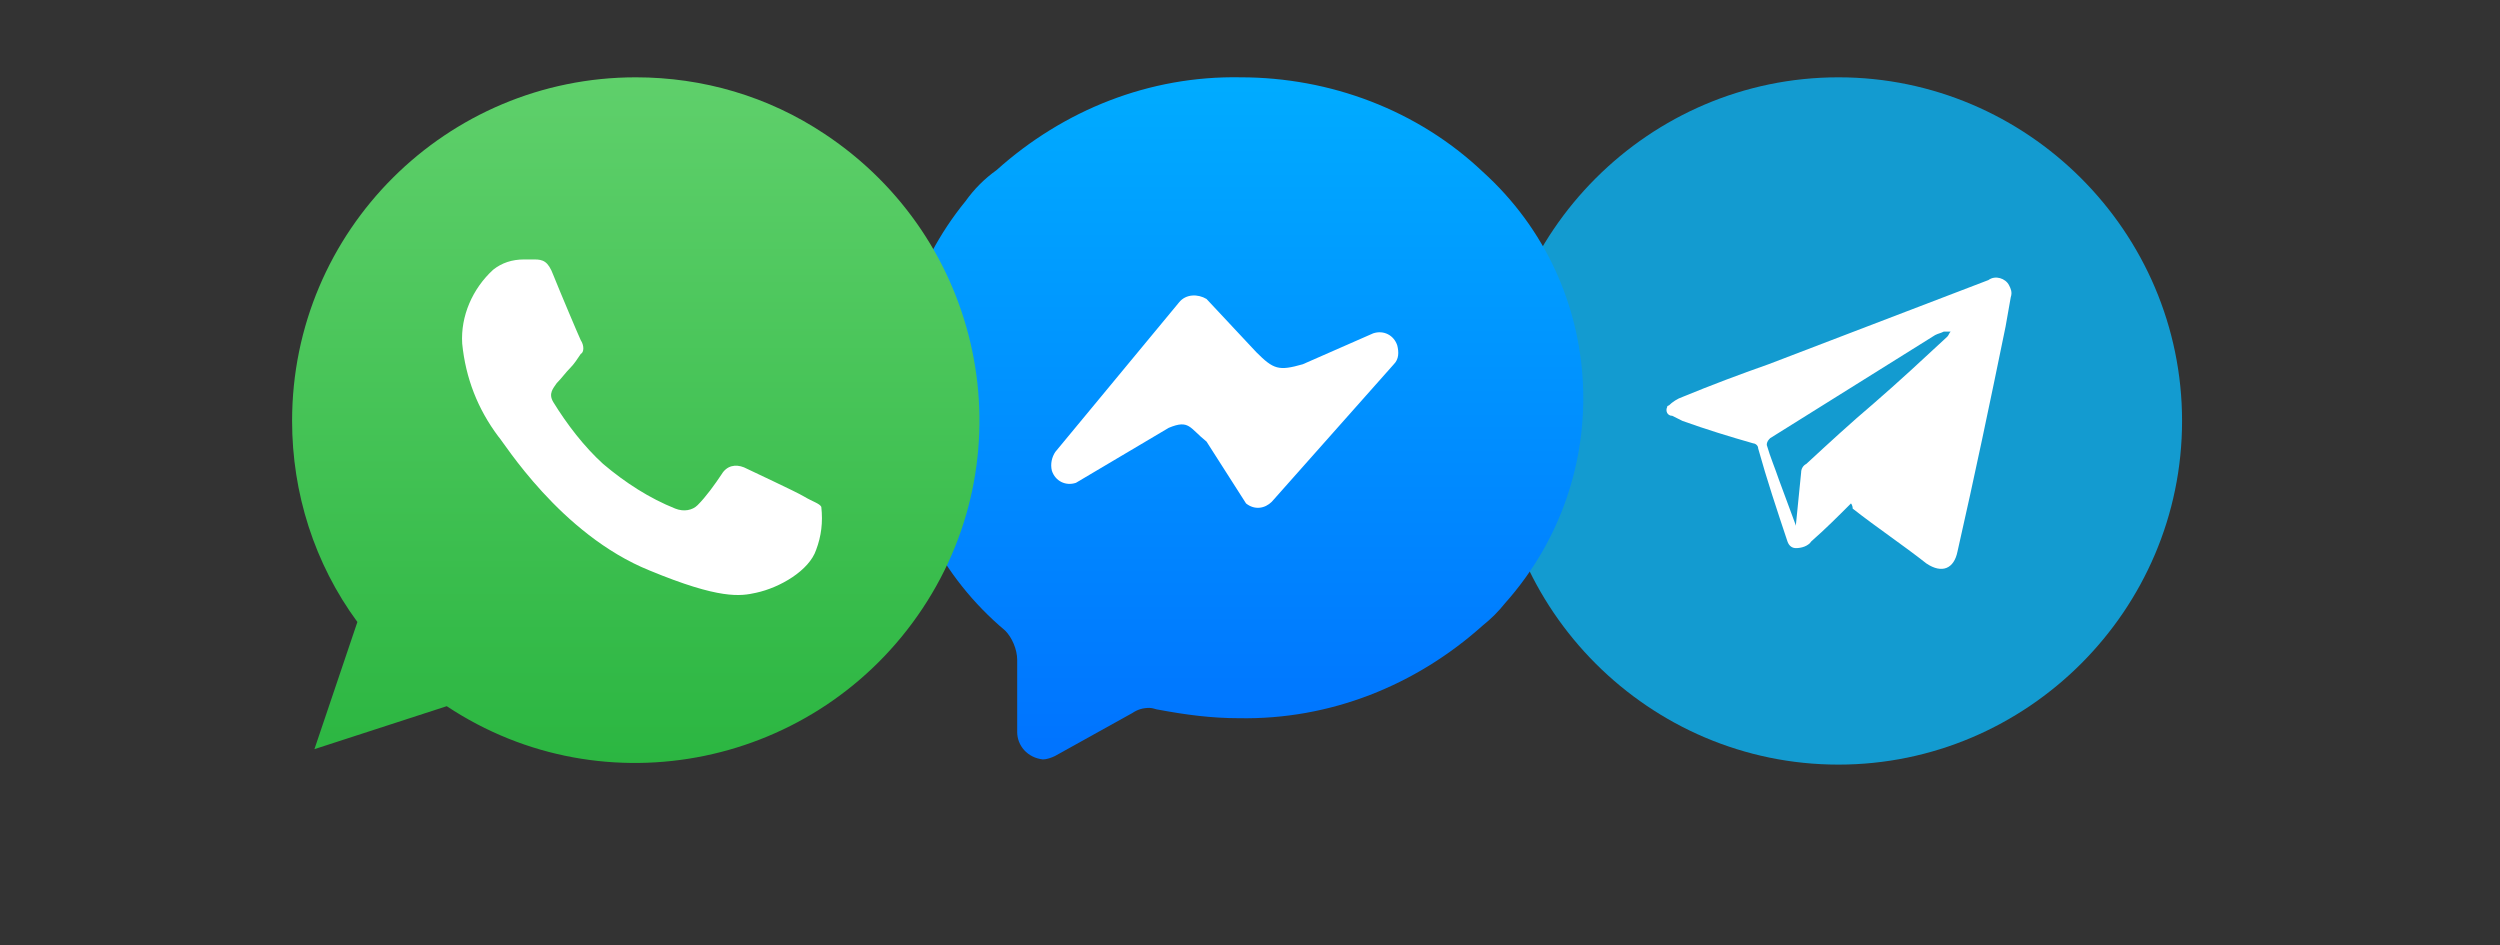 <?xml version="1.0" encoding="utf-8"?>
<!-- Generator: Adobe Illustrator 24.3.0, SVG Export Plug-In . SVG Version: 6.00 Build 0)  -->
<svg version="1.1" id="Layer_1" xmlns="http://www.w3.org/2000/svg" xmlns:xlink="http://www.w3.org/1999/xlink" x="0px" y="0px"
	 viewBox="0 0 145.5 55" style="enable-background:new 0 0 145.5 55;" xml:space="preserve">
<rect x="0" y="0" width="145.5" height="55" fill="#333333" stroke="none"/>
<style type="text/css">
	.st0{fill:#139BD0;}
	.st1{fill-rule:evenodd;clip-rule:evenodd;fill:#FFFFFF;}
	.st2{fill:url(#União_5-2_1_);}
	.st3{fill:#FFFFFF;}
	.st4{fill-rule:evenodd;clip-rule:evenodd;fill:url(#WhatsApp_1_2_1_);}
</style>
<g id="Grupo_1237" transform="translate(-97 -343.5)">
	<g id="Grupo_1115" transform="translate(10 -16)">
		<g id="iconfinder_social-56_1591869" transform="translate(185.026 364)">
			<g transform="matrix(1, 0, 0, 1, -98.03, -4.5)">
				<path id="Caminho_987-2" class="st0" d="M107,4.5c11,0,20,9,20,20s-9,20-20,20s-20-9-20-20c0,0,0,0,0,0C87,13.5,96,4.5,107,4.5z
					"/>
			</g>
			<path id="Caminho_971" class="st1" d="M9.7,24.8c-0.8,0.8-1.5,1.5-2.3,2.2c-0.2,0.3-0.6,0.4-0.9,0.4c-0.2,0-0.4-0.1-0.5-0.4
				c-0.6-1.8-1.2-3.6-1.7-5.4c0-0.2-0.2-0.3-0.3-0.3c-1.4-0.4-2.7-0.8-4.1-1.3c-0.2-0.1-0.4-0.2-0.6-0.3C-1,19.7-1.1,19.4-1,19.2
				c0-0.1,0.1-0.1,0.1-0.1c0.2-0.2,0.5-0.4,0.8-0.5c1.7-0.7,3.3-1.3,5-1.9l12.8-4.9c0.4-0.3,1-0.1,1.2,0.3c0.1,0.2,0.2,0.4,0.1,0.7
				c-0.1,0.6-0.2,1.1-0.3,1.7c-0.9,4.4-1.8,8.7-2.8,13.1c-0.2,1-0.9,1.3-1.8,0.7c-1.4-1.1-2.9-2.1-4.3-3.2
				C9.8,24.9,9.7,24.8,9.7,24.8z M6.5,26.1L6.5,26.1C6.5,26.1,6.5,26,6.5,26c0.1-1,0.2-2,0.3-3c0-0.2,0.1-0.4,0.3-0.5
				c1.3-1.2,2.6-2.4,3.9-3.5c1.5-1.3,2.9-2.6,4.3-3.9c0.1-0.1,0.1-0.2,0.2-0.3c-0.1,0-0.3,0-0.4,0c-0.2,0.1-0.3,0.1-0.5,0.2
				c-3.2,2-6.4,4-9.6,6c-0.1,0.1-0.2,0.2-0.2,0.4c0,0,0,0,0,0c0.2,0.7,0.5,1.4,0.7,2L6.5,26.1z"/>
		</g>
		<g id="Grupo_1069" transform="translate(150.02 364)">
			<g transform="matrix(1, 0, 0, 1, -63.02, -4.5)">
				
					<linearGradient id="União_5-2_1_" gradientUnits="userSpaceOnUse" x1="-593.55" y1="404.039" x2="-593.55" y2="403.039" gradientTransform="matrix(39.999 0 0 -39.617 23813.346 16011.22)">
					<stop  offset="0" style="stop-color:#00ACFF"/>
					<stop  offset="1" style="stop-color:#0073FF"/>
				</linearGradient>
				<path id="União_5-2" class="st2" d="M59.2,42.6v-4.2c0-0.6-0.3-1.3-0.7-1.7l0,0l0,0c-7.5-6.3-8.5-17.4-2.3-25
					c0.5-0.7,1.1-1.3,1.8-1.8c3.9-3.5,8.9-5.5,14.2-5.4c5.2,0,10.3,1.9,14.1,5.5c7.3,6.6,7.8,17.8,1.3,25.1
					c-0.4,0.5-0.8,0.9-1.3,1.3c-3.9,3.5-8.9,5.5-14.2,5.4c-1.6,0-3.1-0.2-4.7-0.5l0,0l0,0c-0.1,0-0.3-0.1-0.5-0.1
					c-0.4,0-0.7,0.1-1,0.3l-4.5,2.5c-0.2,0.1-0.5,0.2-0.7,0.2C59.8,44.1,59.2,43.4,59.2,42.6z"/>
			</g>
			<path id="Caminho_15" class="st3" d="M18.1,16.7l-7.1,8c-0.4,0.4-1,0.5-1.5,0.1l-2.3-3.6c-1-0.8-1-1.3-2.2-0.8l-5.4,3.2
				c-0.6,0.2-1.2-0.1-1.4-0.7c-0.1-0.4,0-0.8,0.2-1.1l7.2-8.7c0.4-0.5,1.1-0.5,1.6-0.2c0,0,0,0,0,0l2.9,3.1c1,1,1.3,1.1,2.7,0.7
				l4.1-1.8c0.6-0.2,1.2,0.1,1.4,0.7C18.4,16,18.4,16.4,18.1,16.7z"/>
		</g>
		<g id="Grupo_1070" transform="translate(115 364)">
			<g transform="matrix(1, 0, 0, 1, -28, -4.5)">
				
					<linearGradient id="WhatsApp_1_2_1_" gradientUnits="userSpaceOnUse" x1="-593.553" y1="404.125" x2="-593.553" y2="403.125" gradientTransform="matrix(40.008 0 0 -40.002 23783.795 16170.419)">
					<stop  offset="0" style="stop-color:#5FD06B"/>
					<stop  offset="1" style="stop-color:#2BB641"/>
				</linearGradient>
				<path id="WhatsApp_1_2" class="st4" d="M37,4.5c-11,0-20,8.9-20,20c0,4.2,1.3,8.3,3.8,11.7l-2.5,7.4l7.7-2.5
					c9.2,6.1,21.6,3.5,27.7-5.7S57.2,13.9,48,7.8C44.7,5.6,40.9,4.5,37,4.5L37,4.5L37,4.5z"/>
			</g>
			<path id="WhatsApp_1_3" class="st1" d="M4.2,11.5c-0.3-0.8-0.6-0.9-1.1-0.9c-0.2,0-0.4,0-0.6,0c-0.7,0-1.3,0.2-1.8,0.6
				c-1.2,1.1-1.9,2.7-1.8,4.3c0.2,2,0.9,3.8,2.1,5.4c0.3,0.3,3.6,5.7,8.8,7.8c4.1,1.7,5.3,1.5,6.2,1.3c1.4-0.3,3.1-1.3,3.5-2.5
				c0.3-0.8,0.4-1.6,0.3-2.5c-0.1-0.2-0.5-0.3-1-0.6s-3.1-1.5-3.5-1.7c-0.5-0.2-1-0.1-1.3,0.4c-0.4,0.6-0.9,1.3-1.4,1.8
				c-0.3,0.3-0.8,0.4-1.3,0.2c-1.5-0.6-2.9-1.5-4.2-2.6c-1.1-1-2.1-2.3-2.9-3.6c-0.3-0.5,0-0.8,0.2-1.1c0.3-0.3,0.5-0.6,0.8-0.9
				c0.2-0.2,0.4-0.5,0.6-0.8C6,16,6,15.6,5.8,15.3C5.7,15.1,4.6,12.5,4.2,11.5z"/>
		</g>
	</g>
</g>
</svg>
